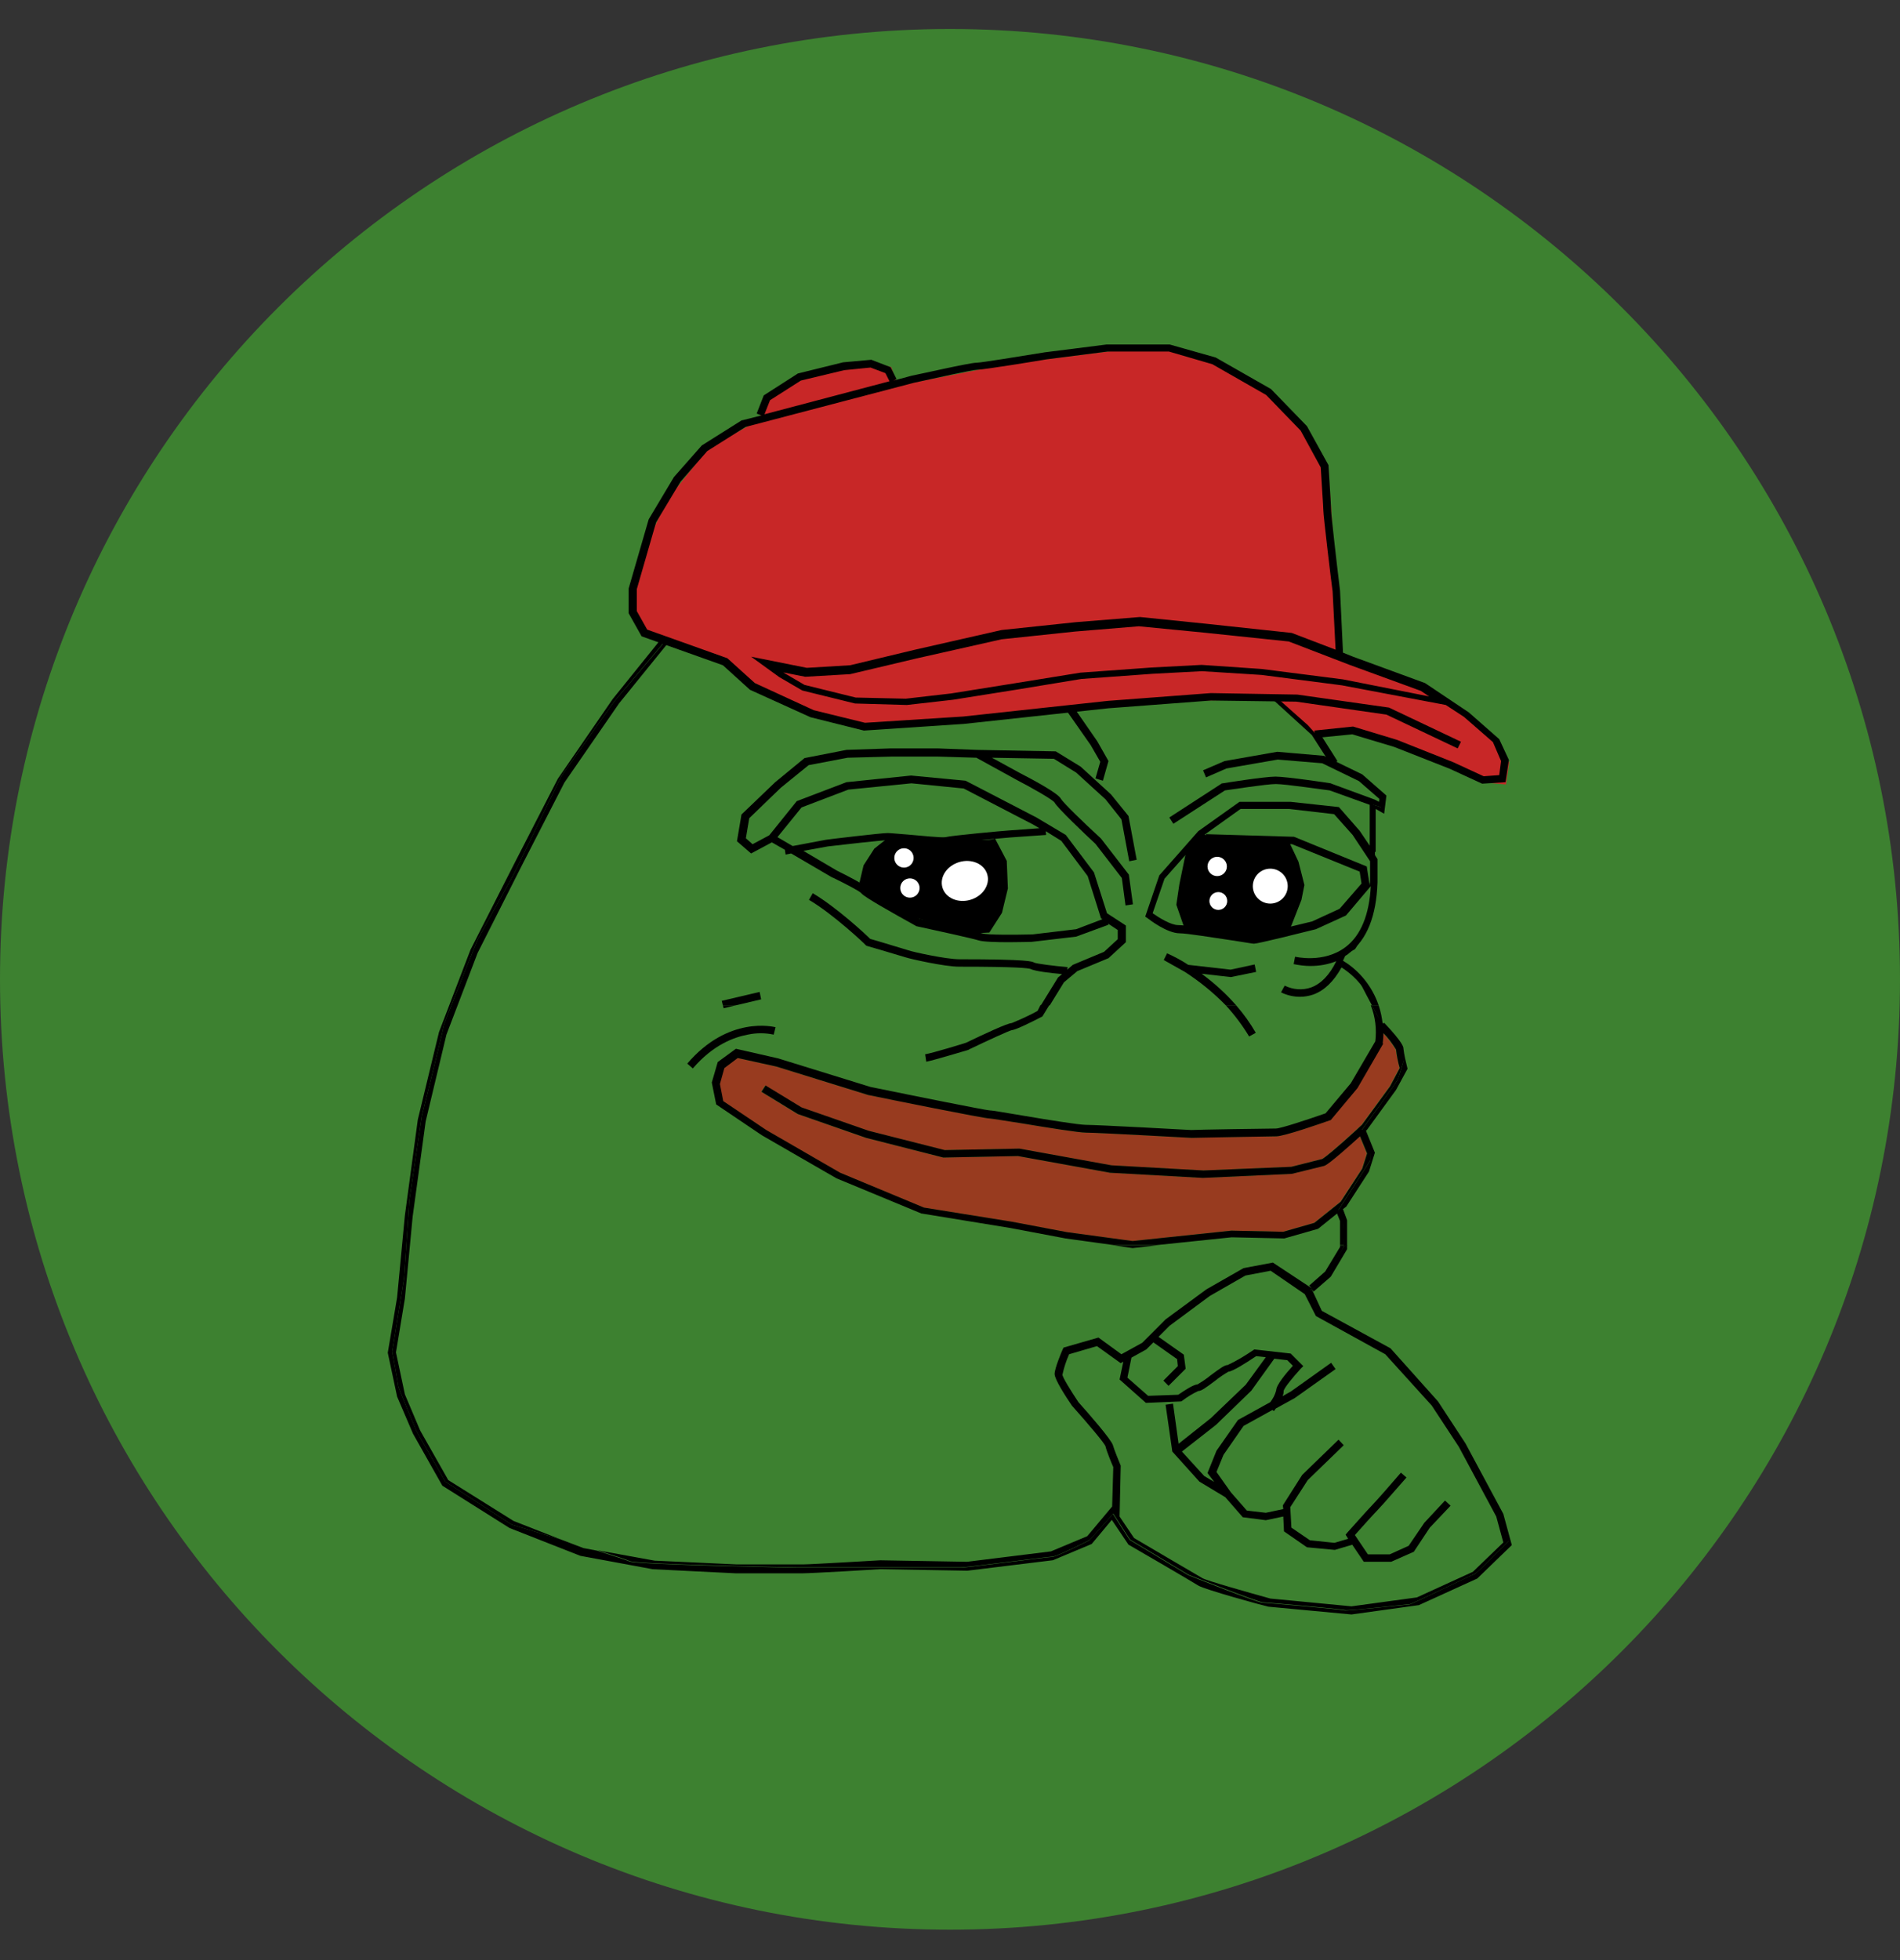 <svg width="32" height="33" viewBox="0 0 32 33" fill="none" xmlns="http://www.w3.org/2000/svg">
<rect x="0" y="0" width="32" height="33" fill="#333333" stroke="none"/>
<g clip-path="url(#clip0_542_6258)">
<path d="M16 32.488C24.837 32.488 32 25.324 32 16.488C32 7.651 24.837 0.488 16 0.488C7.163 0.488 0 7.651 0 16.488C0 25.324 7.163 32.488 16 32.488Z" fill="#3D8130"/>
<path d="M22.094 21.7L22.087 21.694L22.094 21.7Z" fill="#3D8130"/>
<path d="M9.506 13.175L8.787 14.575L8.044 16.044L7.519 17.419L7.169 18.882L6.95 20.482L6.819 21.863L6.669 22.769L6.819 23.475L7.075 24.082L7.55 24.919L8.65 25.607L9.462 25.925C9.662 25.988 9.875 26.05 10.056 26.107L11.019 26.282L12.394 26.344H13.531C13.662 26.344 14.812 26.282 14.819 26.275L16.281 26.3L17.694 26.125L18.306 25.869L18.725 25.369L18.744 24.707C18.719 24.65 18.637 24.438 18.613 24.357C18.594 24.3 18.312 23.969 18.056 23.682L18.05 23.675C17.938 23.513 17.756 23.232 17.756 23.138C17.756 23.044 17.869 22.769 17.894 22.719L17.906 22.694L18.494 22.525L18.881 22.807L19.231 22.613L19.625 22.219L20.312 21.713L20.938 21.357L21.431 21.263L22.081 21.707L22.038 21.657L22.306 21.419L22.556 21.007V20.575L22.506 20.45L22.188 20.707L21.619 20.869H21.606L20.731 20.85L19.462 20.982L19.062 21.025L18.756 20.982L17.938 20.869L17.012 20.694L15.519 20.45H15.512L14.081 19.857L12.825 19.132L12.056 18.613L11.981 18.244L12.081 17.9L12.387 17.675L13.1 17.838L14.656 18.319C15.419 18.475 16.581 18.707 16.656 18.713C16.694 18.713 16.844 18.738 17.219 18.8C17.619 18.863 18.169 18.957 18.281 18.957C18.475 18.957 19.969 19.038 20.056 19.044C20.137 19.044 21.35 19.019 21.481 19.019C21.569 19.019 22.038 18.863 22.319 18.763L22.744 18.257L23.15 17.55C23.175 17.344 23.15 17.138 23.075 16.944C22.975 16.682 22.788 16.457 22.55 16.307C22.425 16.544 22.262 16.694 22.075 16.763C22.006 16.788 21.925 16.8 21.85 16.8C21.738 16.8 21.625 16.775 21.531 16.725L21.594 16.613C21.731 16.682 21.887 16.694 22.038 16.644C22.206 16.582 22.35 16.432 22.462 16.2C22.325 16.25 22.175 16.282 22.025 16.282C21.931 16.282 21.837 16.275 21.744 16.25L21.756 16.188L21.769 16.125C21.775 16.125 22.256 16.244 22.619 15.963C22.875 15.769 23.019 15.419 23.044 14.938L22.625 15.432L22.119 15.663C21.894 15.719 21.144 15.907 21.075 15.907C21.05 15.907 20.95 15.894 20.706 15.85C20.4 15.8 19.944 15.732 19.825 15.732C19.613 15.732 19.312 15.5 19.281 15.475L19.244 15.45L19.481 14.757L20.137 14.013L20.831 13.519H21.694L22.506 13.607L22.856 14.007L23.025 14.257V13.582L22.35 13.338C22.275 13.325 21.606 13.232 21.444 13.232C21.288 13.232 20.688 13.325 20.587 13.338L19.719 13.9L19.65 13.794L20.538 13.219H20.55C20.581 13.213 21.256 13.107 21.438 13.107C21.613 13.107 22.337 13.213 22.369 13.219L22.381 13.225L23.112 13.494L23.181 13.532L23.188 13.482L22.844 13.182L22.225 12.882L21.475 12.819L20.613 12.969L20.269 13.119L20.219 13L20.581 12.844L21.469 12.688L22.256 12.757L22.288 12.775L22.05 12.407L21.381 11.819L21.387 11.813L18.788 11.888C18.788 11.888 18.45 11.932 18.062 11.982L18.431 12.513L18.619 12.844L18.525 13.175L18.4 13.138L18.481 12.857L18.319 12.575L17.925 12.007L17.95 11.988C17.462 12.05 16.944 12.113 16.913 12.113C16.856 12.113 14.769 12.269 14.681 12.269C14.506 12.257 14.331 12.238 14.162 12.2C14.131 12.182 12.738 11.675 12.688 11.644C12.637 11.613 12.15 11.144 12.15 11.144L11.2 10.85L10.369 11.875L9.506 13.175ZM19.65 16.044C19.775 16.1 19.887 16.169 20.006 16.238L20.719 16.319L21.125 16.232L21.15 16.357L20.725 16.444L20.231 16.388C20.444 16.544 20.637 16.719 20.812 16.919C20.938 17.063 21.05 17.219 21.144 17.382L21.031 17.444C20.919 17.257 20.788 17.075 20.631 16.919C20.425 16.707 20.194 16.513 19.944 16.357L19.581 16.15L19.65 16.044ZM12.506 13.707L13.075 13.163L13.569 12.757L14.275 12.619L15.019 12.594H15.812L16.469 12.619L17.8 12.644L18.219 12.9L18.731 13.369L19.025 13.732L19.163 14.469L19.038 14.494L18.906 13.788L18.637 13.45L18.144 13L17.769 12.769L16.725 12.75L17.181 13C17.425 13.125 17.844 13.35 17.887 13.444C17.919 13.494 18.25 13.819 18.556 14.107L18.562 14.113L19.031 14.719L19.1 15.219L18.975 15.238L18.913 14.775L18.469 14.2C18.312 14.057 17.825 13.594 17.781 13.507C17.744 13.457 17.419 13.269 17.131 13.119L16.462 12.75L15.819 12.732H15.031L14.294 12.75L13.637 12.875L13.169 13.257L12.637 13.769L12.581 14.107L12.694 14.207L12.975 14.057L13.438 13.482L14.275 13.163L15.363 13.05L16.281 13.138L17.475 13.757L17.969 14.05L18.444 14.682L18.663 15.369L18.981 15.575V15.857L18.688 16.125L18.163 16.344L17.938 16.532L17.7 16.919L17.581 17.113L17.569 17.119C17.413 17.2 17.137 17.344 17.062 17.344C17.006 17.357 16.656 17.513 16.344 17.669L16.312 17.675C16.288 17.682 15.738 17.85 15.6 17.875L15.581 17.75C15.7 17.732 16.219 17.575 16.269 17.557C16.581 17.407 16.969 17.225 17.038 17.225C17.188 17.169 17.331 17.1 17.475 17.019L17.531 16.925L17.819 16.457L17.887 16.4C17.688 16.382 17.425 16.35 17.356 16.313C17.325 16.3 17.137 16.275 16.156 16.275C15.912 16.275 15.338 16.144 15.256 16.119C15.194 16.1 14.606 15.925 14.6 15.925L14.588 15.919L14.575 15.907C14.569 15.9 14.025 15.382 13.625 15.15L13.688 15.038C14.075 15.263 14.569 15.725 14.656 15.807C14.75 15.832 15.238 15.982 15.3 16C15.369 16.025 15.931 16.15 16.156 16.15C17.337 16.15 17.387 16.182 17.419 16.207C17.462 16.232 17.744 16.263 17.981 16.282L17.975 16.325L18.069 16.244L18.594 16.025L18.825 15.813V15.657L18.663 15.55L18.669 15.569L18.125 15.769L17.375 15.857C17.337 15.857 17.175 15.863 16.994 15.863C16.781 15.863 16.55 15.857 16.481 15.832C16.381 15.8 15.75 15.663 15.438 15.594H15.431L15.425 15.588C15.031 15.375 14.544 15.107 14.506 15.038C14.475 15 14.231 14.875 14.025 14.775H14.019L13.325 14.369L13.231 14.388L13.219 14.307L13 14.182L12.662 14.363L12.425 14.157L12.506 13.707ZM12.794 16.7L12.825 16.825L12.4 16.925L12.188 16.975L12.175 16.925L12.156 16.85L12.794 16.7ZM13.062 17.294L13.031 17.419C12.887 17.388 12.738 17.394 12.594 17.419C12.356 17.463 12.006 17.6 11.669 17.988L11.575 17.907C12.269 17.094 13.031 17.282 13.062 17.294Z" fill="#3D8130"/>
<path d="M13.919 14.132C13.956 14.125 14.844 14.019 14.956 14.019C15 14.019 15.125 14.032 15.287 14.044C15.506 14.063 15.875 14.094 15.931 14.088C16.019 14.063 16.894 13.988 16.994 13.975L17.512 13.938L17.406 13.875L16.238 13.269L15.356 13.182L14.294 13.288L13.506 13.588L13.106 14.088L13.363 14.238L13.919 14.132Z" fill="#3D8130"/>
<path d="M17 14.107C16.613 14.144 16.019 14.2 15.956 14.213C15.9 14.225 15.7 14.213 15.275 14.175C15.131 14.163 14.994 14.15 14.956 14.15C14.869 14.15 14.194 14.232 13.938 14.257L13.525 14.332L14.088 14.663C14.262 14.744 14.562 14.894 14.613 14.969C14.662 15.019 15.088 15.263 15.481 15.475C15.581 15.494 16.406 15.675 16.531 15.719C16.619 15.75 17.1 15.744 17.381 15.738L18.119 15.65L18.562 15.482L18.538 15.469L18.312 14.757L17.869 14.163L17.606 14.007L17.613 14.069L17 14.107Z" fill="#3D8130"/>
<path d="M22.775 14.057L22.462 13.707L21.7 13.619H20.887L20.231 14.088L19.606 14.794L19.406 15.375C19.506 15.45 19.706 15.575 19.837 15.575C19.969 15.575 20.394 15.644 20.738 15.7C20.9 15.725 21.062 15.75 21.087 15.75C21.144 15.744 21.731 15.6 22.094 15.513L22.556 15.3L22.925 14.875L22.894 14.675L21.756 14.213L20.3 14.169L20.306 14.044L21.788 14.088L23.012 14.588L23.062 14.907C23.062 14.888 23.062 14.869 23.062 14.85V14.5L22.775 14.057Z" fill="#3D8130"/>
<path d="M21.413 21.388L20.988 21.469L20.387 21.813L19.712 22.313L19.525 22.5L19.95 22.8L19.981 23.038L19.694 23.325L19.606 23.238L19.85 22.994L19.837 22.875L19.438 22.594L19.319 22.713L19.069 22.85L19 23.188L19.35 23.494L19.856 23.475C19.95 23.406 20.106 23.306 20.181 23.3C20.256 23.256 20.331 23.206 20.4 23.15C20.569 23.019 20.637 22.975 20.688 22.975C20.837 22.9 20.981 22.819 21.119 22.725L21.137 22.713L21.75 22.781L21.962 22.994L21.919 23.038C21.788 23.181 21.637 23.369 21.631 23.413C21.631 23.444 21.625 23.475 21.613 23.5L21.756 23.419L22.431 22.938L22.506 23.044L21.819 23.531L21.5 23.706C21.488 23.725 21.475 23.744 21.469 23.75L21.444 23.731L20.956 24L20.619 24.488L20.5 24.775L20.744 25.119L21.012 25.425L21.331 25.463L21.625 25.4L21.619 25.338L21.944 24.825L22.556 24.231L22.644 24.325L22.038 24.913L21.744 25.369L21.762 25.713L22.075 25.925L22.488 25.969L22.719 25.9L22.675 25.831L22.706 25.794C22.719 25.775 23.056 25.394 23.125 25.331C23.175 25.281 23.462 24.95 23.606 24.788L23.7 24.869C23.681 24.888 23.281 25.356 23.212 25.419C23.163 25.469 22.919 25.738 22.831 25.838L23.05 26.163H23.419L23.738 26.019L24 25.631L24.35 25.256L24.444 25.344L24.094 25.713L23.825 26.119L23.444 26.288H22.981L22.788 26L22.494 26.088L22.025 26.044L21.637 25.775L21.625 25.525L21.331 25.588L20.944 25.538L20.65 25.2L20.212 24.938L19.756 24.431L19.644 23.644L19.769 23.625L19.863 24.3L20.406 23.869L20.994 23.306L21.331 22.844L21.169 22.825C20.988 22.944 20.775 23.075 20.7 23.088C20.625 23.131 20.55 23.181 20.481 23.238C20.306 23.369 20.238 23.413 20.194 23.413C20.1 23.456 20.006 23.513 19.925 23.575L19.906 23.588L19.312 23.613L18.869 23.219L18.931 22.919L18.887 22.944L18.488 22.656L18.019 22.794C17.969 22.906 17.931 23.019 17.906 23.138C17.913 23.188 18.05 23.419 18.175 23.6C18.344 23.788 18.731 24.231 18.756 24.325C18.775 24.394 18.856 24.594 18.887 24.669L18.894 24.681L18.875 25.531L19.119 25.894C19.244 25.969 20.163 26.506 20.269 26.569C20.344 26.613 21.006 26.8 21.413 26.913L22.781 27.044L23.881 26.894L24.825 26.463L25.337 25.969L25.219 25.531L24.587 24.356L24.131 23.663L23.337 22.8L22.169 22.156L21.994 21.781L21.413 21.388Z" fill="#3D8130"/>
<path d="M22.406 18.857L22.387 18.863C22.262 18.907 21.625 19.131 21.488 19.131C21.356 19.131 20.075 19.15 20.062 19.157C20.044 19.157 18.481 19.069 18.288 19.069C18.163 19.069 17.656 18.988 17.206 18.913C16.956 18.869 16.7 18.831 16.663 18.831C16.575 18.831 14.956 18.5 14.631 18.438H14.625L13.069 17.956L12.419 17.813L12.194 17.982L12.119 18.25L12.175 18.538L12.9 19.025L14.144 19.744L15.556 20.331L17.038 20.569L17.962 20.744L19.069 20.894L20.731 20.719H20.738L21.606 20.738L22.131 20.588L22.575 20.232L22.938 19.675L23.019 19.419L22.9 19.131C22.375 19.607 22.319 19.625 22.288 19.631L21.75 19.763L20.256 19.831H20.25L18.688 19.744L17.137 19.463L15.887 19.488H15.881L14.581 19.157L13.431 18.756L12.819 18.381L12.887 18.275L13.494 18.644L14.625 19.038L15.906 19.363L17.156 19.338H17.163L18.712 19.619L20.262 19.706L21.744 19.644L22.262 19.513C22.294 19.5 22.469 19.363 22.837 19.025C22.887 18.982 22.919 18.95 22.931 18.938L23.406 18.288L23.569 17.982C23.544 17.875 23.519 17.775 23.506 17.669C23.444 17.569 23.375 17.482 23.294 17.394C23.294 17.45 23.294 17.506 23.281 17.563V17.575L22.85 18.319L22.406 18.857Z" fill="#983B1F"/>
<path d="M25.319 25.488L24.681 24.3L24.219 23.594L23.419 22.7L22.262 22.069L22.094 21.706L22.062 21.725C22.062 21.725 22.169 22.113 22.244 22.15C22.319 22.188 23.319 22.7 23.369 22.725C23.419 22.75 24.288 23.788 24.288 23.788L24.988 25.006L25.406 25.944C25.406 25.944 24.869 26.494 24.837 26.5C24.806 26.506 23.769 27.013 23.738 27.013C23.706 27.013 22.7 27.125 22.644 27.113C22.587 27.094 21.35 26.988 21.256 26.982C21.156 26.975 20.012 26.519 20.012 26.519L19.025 25.925L18.744 25.488L18.35 25.931C18.35 25.931 17.794 26.213 17.719 26.213C17.644 26.213 16.281 26.394 16.175 26.394H13.431C13.431 26.394 10.719 26.344 10.6 26.288C10.562 26.269 10.344 26.2 10.056 26.107L9.825 26.063L9.463 25.925C9.019 25.788 8.619 25.669 8.619 25.669L7.5 24.944C7.5 24.944 7.031 24.131 7.013 24.088C6.994 24.044 6.706 23.363 6.706 23.331C6.706 23.3 6.606 22.756 6.606 22.756L6.806 21.513L6.894 20.206L7.106 18.782C7.106 18.782 7.463 17.35 7.469 17.288C7.475 17.219 8.05 15.806 8.05 15.806L8.656 14.713L9.456 13.063L10.338 11.819L11.194 10.8L11.25 10.819L11.15 10.738L10.319 11.769L9.394 13.113L8.669 14.525L7.925 15.988L7.394 17.375L7.037 18.85L6.819 20.463L6.688 21.844L6.531 22.775L6.688 23.513L6.956 24.138L7.45 25.013L8.581 25.725L9.775 26.194L10.994 26.419L12.387 26.488H13.525C13.656 26.488 14.75 26.425 14.819 26.419L16.288 26.444H16.294L17.725 26.269H17.731L18.387 25.994L18.725 25.588L19.006 26.006L19.019 26.013C19.031 26.019 20.075 26.625 20.181 26.694C20.294 26.763 21.25 27.025 21.363 27.05L22.762 27.181L23.887 27.025H23.894L24.869 26.581L24.881 26.575L25.462 26.013L25.319 25.488Z" fill="black"/>
<path d="M10.338 11.819L9.456 13.063L8.656 14.713L8.05 15.806C8.05 15.806 7.475 17.219 7.469 17.288C7.462 17.357 7.106 18.782 7.106 18.782L6.894 20.206L6.806 21.513L6.606 22.756C6.606 22.756 6.706 23.3 6.706 23.331C6.706 23.363 6.994 24.044 7.012 24.088C7.031 24.131 7.5 24.944 7.5 24.944L8.619 25.669C8.619 25.669 9.019 25.788 9.462 25.925L8.65 25.607L7.55 24.919L7.075 24.081L6.819 23.475L6.669 22.769L6.819 21.863L6.95 20.482L7.169 18.881L7.519 17.419L8.044 16.044L8.787 14.575L9.506 13.175L10.425 11.844L11.256 10.819L11.2 10.8L10.338 11.819Z" fill="black"/>
<path d="M21.438 21.257L20.944 21.35L20.319 21.707L19.631 22.213L19.238 22.607L18.887 22.8L18.5 22.519L17.913 22.688L17.9 22.713C17.875 22.769 17.762 23.038 17.762 23.132C17.762 23.225 17.95 23.513 18.056 23.669L18.062 23.675C18.319 23.963 18.6 24.294 18.619 24.35C18.637 24.432 18.725 24.644 18.75 24.7L18.731 25.363L18.312 25.863L17.7 26.119L16.288 26.294L14.825 26.269C14.812 26.269 13.662 26.338 13.537 26.338H12.4L11.025 26.275L10.062 26.1C10.344 26.188 10.569 26.263 10.606 26.282C10.719 26.338 13.438 26.388 13.438 26.388H16.181C16.288 26.388 17.656 26.207 17.725 26.207C17.8 26.207 18.356 25.925 18.356 25.925L18.75 25.482L19.031 25.919L20.019 26.513C20.019 26.513 21.163 26.963 21.262 26.975C21.363 26.982 22.594 27.088 22.65 27.107C22.706 27.125 23.712 27.007 23.744 27.007C23.775 27.007 24.812 26.507 24.844 26.494C24.875 26.488 25.413 25.938 25.413 25.938L24.994 25L24.294 23.782C24.294 23.782 23.425 22.744 23.375 22.719C23.325 22.694 22.325 22.182 22.25 22.144C22.175 22.107 22.069 21.719 22.069 21.719L22.1 21.7V21.694L21.438 21.257ZM22.163 22.157L23.331 22.8L24.113 23.663L24.569 24.357L25.2 25.532L25.319 25.969L24.806 26.463L23.863 26.894L22.762 27.044L21.394 26.913C20.988 26.8 20.325 26.613 20.25 26.569C20.144 26.507 19.225 25.969 19.1 25.894L18.856 25.532L18.875 24.682V24.675C18.844 24.6 18.762 24.4 18.744 24.332C18.719 24.238 18.331 23.794 18.163 23.607C18.038 23.419 17.894 23.188 17.894 23.144C17.919 23.025 17.956 22.913 18.006 22.8L18.475 22.663L18.875 22.95L18.919 22.925L18.856 23.225L19.3 23.619L19.894 23.594L19.913 23.582C19.994 23.519 20.087 23.463 20.181 23.419C20.231 23.419 20.294 23.375 20.469 23.244C20.538 23.188 20.613 23.138 20.688 23.094C20.762 23.088 20.981 22.95 21.156 22.832L21.319 22.85L20.981 23.313L20.394 23.875L19.85 24.307L19.756 23.632L19.631 23.65L19.744 24.438L20.2 24.944L20.637 25.207L20.931 25.544L21.319 25.594L21.613 25.532L21.625 25.782L22.012 26.05L22.481 26.094L22.775 26.007L22.969 26.294H23.431L23.812 26.125L24.081 25.719L24.431 25.35L24.337 25.263L23.988 25.638L23.725 26.025L23.406 26.169H23.038L22.819 25.844C22.906 25.744 23.15 25.475 23.2 25.425C23.269 25.357 23.669 24.894 23.688 24.875L23.594 24.794C23.45 24.963 23.163 25.288 23.113 25.338C23.044 25.407 22.706 25.788 22.694 25.8L22.663 25.838L22.706 25.907L22.475 25.975L22.062 25.932L21.75 25.719L21.731 25.375L22.025 24.919L22.631 24.332L22.544 24.238L21.931 24.832L21.606 25.344L21.613 25.407L21.319 25.469L21 25.432L20.731 25.125L20.488 24.782L20.606 24.494L20.944 24.007L21.431 23.738L21.456 23.757C21.462 23.744 21.475 23.732 21.488 23.713L21.806 23.538L22.494 23.05L22.419 22.944L21.744 23.425L21.6 23.507C21.613 23.482 21.619 23.45 21.619 23.419C21.625 23.369 21.775 23.188 21.906 23.044L21.95 23L21.738 22.788L21.125 22.719L21.106 22.732C20.969 22.825 20.825 22.913 20.675 22.982C20.625 22.982 20.556 23.032 20.387 23.157C20.319 23.213 20.244 23.263 20.169 23.307C20.094 23.313 19.944 23.413 19.844 23.482L19.337 23.5L18.988 23.194L19.056 22.857L19.306 22.719L19.425 22.6L19.825 22.882L19.837 23L19.594 23.244L19.681 23.332L19.969 23.044L19.938 22.807L19.512 22.507L19.7 22.319L20.375 21.819L20.975 21.475L21.4 21.394L21.975 21.788L22.163 22.157ZM20.45 24.95L20.281 24.85L19.906 24.438L20.481 23.988L21.075 23.413L21.462 22.875L21.681 22.9L21.775 22.994C21.656 23.125 21.494 23.319 21.494 23.407C21.475 23.482 21.438 23.55 21.394 23.607L20.85 23.907L20.488 24.425L20.337 24.8L20.45 24.95Z" fill="black"/>
<path d="M21.981 12.213L22.3 12.632C22.3 12.632 22.456 12.875 22.512 12.894C22.569 12.913 23.087 13.213 23.087 13.213L23.3 13.45L23.256 13.588L23.094 13.538L23.119 14.344H23.169V13.619L23.312 13.7L23.35 13.394L22.944 13.038L22.506 12.825L22.525 12.813L22.188 12.282L21.506 11.682L21.431 11.769H21.5L21.981 12.213Z" fill="black"/>
<path d="M23.044 15.507C23.044 15.507 22.812 15.969 22.788 15.982C22.762 16 22.556 16.088 22.556 16.088L22.575 16.2C22.669 16.269 22.762 16.344 22.844 16.425C22.856 16.444 22.994 16.719 23.106 16.925H23.219C23.113 16.613 22.9 16.344 22.619 16.175C22.631 16.15 22.644 16.119 22.656 16.094C22.675 16.082 22.7 16.069 22.719 16.05C23.025 15.819 23.181 15.419 23.2 14.857V14.463L23.125 14.35L23.144 14.957L23.044 15.507Z" fill="black"/>
<path d="M22.094 12.375L22.331 12.744L22.3 12.725L21.512 12.657L20.625 12.813L20.262 12.969L20.312 13.088L20.656 12.938L21.519 12.788L22.269 12.85L22.887 13.15L23.231 13.45L23.225 13.5L23.156 13.463L22.425 13.194L22.413 13.188C22.381 13.182 21.663 13.075 21.481 13.075C21.3 13.075 20.625 13.182 20.594 13.188H20.581L19.694 13.763L19.762 13.869L20.631 13.307C20.731 13.294 21.331 13.2 21.488 13.2C21.65 13.2 22.319 13.3 22.394 13.307L23.069 13.55V14.238L22.9 13.988L22.55 13.588L21.738 13.5H20.875L20.181 13.994L19.525 14.738L19.288 15.432L19.325 15.457C19.356 15.482 19.656 15.713 19.869 15.713C19.988 15.713 20.45 15.788 20.75 15.832C20.994 15.869 21.094 15.888 21.119 15.888C21.188 15.888 21.938 15.7 22.163 15.644L22.669 15.413L23.087 14.919C23.062 15.4 22.919 15.75 22.663 15.944C22.294 16.225 21.812 16.107 21.812 16.107L21.8 16.169L21.788 16.232C21.881 16.25 21.975 16.263 22.069 16.263C22.219 16.263 22.369 16.238 22.506 16.182C22.394 16.413 22.25 16.563 22.081 16.625C21.938 16.675 21.775 16.663 21.637 16.594L21.575 16.707C21.675 16.757 21.788 16.782 21.894 16.782C21.969 16.782 22.044 16.769 22.119 16.744C22.306 16.675 22.462 16.525 22.594 16.288C22.831 16.438 23.019 16.663 23.119 16.925H23.137C23.031 16.719 22.887 16.444 22.875 16.425C22.788 16.344 22.7 16.269 22.606 16.2L22.587 16.088C22.587 16.088 22.794 16 22.819 15.982C22.844 15.963 23.075 15.507 23.075 15.507L23.175 14.963L23.156 14.357L23.131 13.55L23.294 13.6L23.337 13.463L23.125 13.225C23.125 13.225 22.606 12.919 22.55 12.907C22.494 12.888 22.337 12.644 22.337 12.644L22.019 12.225L21.531 11.788H21.462L21.456 11.794L22.094 12.375ZM23.069 14.907L23.019 14.588L21.794 14.088L20.312 14.044L20.306 14.169L21.762 14.213L22.9 14.675L22.931 14.875L22.562 15.3L22.1 15.513C21.738 15.6 21.15 15.744 21.094 15.75C21.069 15.75 20.906 15.725 20.744 15.7C20.4 15.644 19.975 15.575 19.844 15.575C19.719 15.575 19.519 15.45 19.413 15.375L19.613 14.794L20.238 14.088L20.894 13.619H21.706L22.469 13.707L22.781 14.057L23.075 14.5V14.85C23.069 14.869 23.069 14.888 23.069 14.907Z" fill="black"/>
<path d="M19.075 21.013L19.475 20.969H18.769L19.075 21.013Z" fill="black"/>
<path d="M22.631 20.994C22.613 21.025 22.25 21.613 22.25 21.613L22.087 21.7L22.125 21.744L22.413 21.494L22.688 21.032V20.969H22.631C22.637 20.982 22.637 20.988 22.631 20.994Z" fill="black"/>
<path d="M22.631 20.994C22.631 20.988 22.638 20.975 22.638 20.969H22.569V20.994L22.319 21.407L22.05 21.644L22.094 21.694L22.1 21.7L22.263 21.613C22.256 21.613 22.619 21.032 22.631 20.994Z" fill="black"/>
<path d="M23.231 17.163L23.288 17.244C23.275 17.138 23.256 17.032 23.219 16.925H23.106C23.175 17.056 23.231 17.163 23.231 17.163Z" fill="black"/>
<path d="M23.637 17.863C23.631 17.894 23.556 18.144 23.538 18.181C23.519 18.225 22.931 19.032 22.931 19.032L23.069 19.313C23.069 19.313 23.094 19.513 23.075 19.544C23.056 19.575 22.538 20.381 22.538 20.381L22.619 20.607C22.619 20.607 22.637 20.888 22.631 20.975H22.688V20.544L22.619 20.357L22.675 20.313L23.056 19.725L23.156 19.407L23.006 19.038C23.019 19.025 23.025 19.019 23.025 19.019L23.512 18.35L23.706 17.994L23.7 17.969C23.675 17.869 23.65 17.763 23.637 17.657C23.637 17.631 23.637 17.563 23.312 17.219L23.288 17.244L23.481 17.519C23.481 17.519 23.644 17.831 23.637 17.863Z" fill="black"/>
<path d="M23.106 16.925H23.087C23.163 17.119 23.188 17.325 23.163 17.532L22.75 18.238L22.325 18.744C22.038 18.844 21.569 19 21.488 19C21.356 19 20.144 19.019 20.062 19.025C19.969 19.019 18.481 18.938 18.288 18.938C18.175 18.938 17.625 18.85 17.225 18.782C16.856 18.719 16.7 18.694 16.663 18.694C16.581 18.688 15.425 18.456 14.662 18.3L13.106 17.819L12.394 17.657L12.088 17.881L11.988 18.225L12.062 18.594L12.831 19.113L14.088 19.838L15.519 20.431H15.525L17.019 20.675L17.944 20.85L18.762 20.963H19.475L20.744 20.831L21.619 20.85H21.631L22.2 20.688L22.519 20.431L22.569 20.556V20.963H22.637C22.644 20.875 22.625 20.594 22.625 20.594L22.544 20.369C22.544 20.369 23.062 19.563 23.081 19.532C23.1 19.5 23.075 19.3 23.075 19.3L22.938 19.019C22.938 19.019 23.531 18.213 23.544 18.169C23.562 18.125 23.631 17.881 23.644 17.85C23.65 17.819 23.488 17.506 23.488 17.506L23.294 17.232L23.238 17.15C23.231 17.163 23.175 17.056 23.106 16.925ZM23.288 17.563C23.294 17.506 23.3 17.45 23.3 17.394C23.381 17.475 23.45 17.569 23.512 17.669C23.525 17.775 23.544 17.881 23.575 17.982L23.413 18.288L22.938 18.938C22.925 18.95 22.887 18.982 22.844 19.025C22.475 19.363 22.306 19.494 22.269 19.513L21.75 19.644L20.269 19.706L18.719 19.619L17.169 19.338H17.163L15.912 19.363L14.631 19.038L13.5 18.644L12.894 18.275L12.825 18.381L13.438 18.756L14.588 19.157L15.887 19.488H15.894L17.144 19.463L18.694 19.744L20.256 19.831H20.262L21.756 19.763L22.294 19.631C22.319 19.625 22.381 19.607 22.906 19.131L23.025 19.419L22.944 19.675L22.581 20.232L22.137 20.588L21.613 20.738L20.744 20.719H20.738L19.075 20.894L17.969 20.744L17.044 20.569L15.562 20.331L14.15 19.744L12.906 19.025L12.181 18.538L12.125 18.25L12.2 17.982L12.425 17.813L13.075 17.956L14.631 18.438H14.637C14.963 18.506 16.575 18.831 16.669 18.831C16.7 18.831 16.962 18.875 17.212 18.913C17.663 18.988 18.169 19.069 18.294 19.069C18.488 19.069 20.05 19.157 20.069 19.157C20.081 19.157 21.363 19.131 21.494 19.131C21.631 19.131 22.269 18.907 22.394 18.863L22.413 18.857L22.863 18.319L23.294 17.575L23.288 17.563Z" fill="black"/>
<path d="M12.594 17.419C12.738 17.388 12.887 17.388 13.031 17.419L13.062 17.294C13.031 17.288 12.269 17.094 11.575 17.907L11.669 17.988C12.006 17.594 12.356 17.463 12.594 17.419Z" fill="black"/>
<path d="M12.394 16.925L12.819 16.825L12.794 16.7L12.156 16.85L12.175 16.925H12.394Z" fill="black"/>
<path d="M12.188 16.975L12.394 16.925H12.175L12.188 16.975Z" fill="black"/>
<path d="M19.956 16.363C20.206 16.525 20.438 16.713 20.644 16.925H20.819C20.644 16.725 20.45 16.55 20.238 16.394L20.731 16.45L21.156 16.363L21.131 16.238L20.725 16.325L20.012 16.244C19.9 16.169 19.781 16.107 19.656 16.05L19.6 16.163L19.956 16.363Z" fill="black"/>
<path d="M21.038 17.45L21.15 17.388C21.056 17.225 20.944 17.069 20.819 16.925H20.644C20.794 17.088 20.925 17.263 21.038 17.45Z" fill="black"/>
<path d="M13 14.182L13.219 14.307L13.231 14.388L13.325 14.369L14.019 14.775H14.025C14.231 14.875 14.475 15 14.506 15.038C14.55 15.1 15.031 15.369 15.425 15.588L15.431 15.594H15.438C15.756 15.663 16.381 15.8 16.481 15.832C16.556 15.857 16.788 15.863 16.994 15.863C17.175 15.863 17.344 15.857 17.375 15.857L18.125 15.769L18.669 15.569L18.663 15.55L18.825 15.657V15.813L18.594 16.025L18.069 16.244L17.975 16.325L17.981 16.282C17.744 16.263 17.462 16.225 17.419 16.207C17.387 16.188 17.337 16.15 16.156 16.15C15.931 16.15 15.369 16.025 15.3 16C15.238 15.982 14.75 15.832 14.656 15.807C14.575 15.725 14.081 15.269 13.688 15.038L13.625 15.15C14.031 15.388 14.575 15.9 14.575 15.907L14.588 15.919L14.6 15.925C14.606 15.925 15.194 16.1 15.256 16.119C15.331 16.144 15.906 16.275 16.156 16.275C17.137 16.275 17.319 16.3 17.356 16.313C17.425 16.35 17.688 16.382 17.887 16.4L17.819 16.457L17.531 16.925H17.681L17.919 16.538L18.144 16.35L18.669 16.132L18.962 15.863V15.582L18.644 15.375L18.425 14.688L17.95 14.057L17.456 13.763L16.262 13.144L15.344 13.057L14.256 13.169L13.419 13.488L12.956 14.063L12.675 14.213L12.562 14.113L12.619 13.775L13.15 13.263L13.619 12.882L14.275 12.757L15.012 12.738H15.8L16.444 12.757L17.113 13.125C17.4 13.275 17.731 13.463 17.762 13.513C17.806 13.6 18.294 14.063 18.45 14.207L18.894 14.782L18.956 15.244L19.081 15.225L19.012 14.725L18.544 14.119L18.538 14.113C18.231 13.832 17.9 13.507 17.869 13.45C17.825 13.357 17.406 13.132 17.163 13.007L16.706 12.757L17.75 12.775L18.125 13.007L18.619 13.457L18.887 13.794L19.019 14.5L19.144 14.475L19.006 13.738L18.712 13.375L18.2 12.907L17.781 12.65L16.45 12.625L15.794 12.6H15L14.256 12.625L13.55 12.763L13.056 13.169L12.488 13.713L12.412 14.163L12.65 14.369L13 14.182ZM17.875 14.157L18.319 14.75L18.544 15.463L18.569 15.475L18.125 15.644L17.387 15.732C17.106 15.738 16.625 15.744 16.538 15.713C16.413 15.669 15.588 15.494 15.488 15.469C15.094 15.257 14.662 15.013 14.619 14.963C14.569 14.894 14.269 14.744 14.094 14.657L13.531 14.325L13.944 14.25C14.2 14.219 14.875 14.144 14.963 14.144C15 14.144 15.137 14.157 15.281 14.169C15.706 14.207 15.906 14.219 15.963 14.207C16.025 14.194 16.619 14.132 17.006 14.1L17.619 14.057L17.613 13.994L17.875 14.157ZM13.5 13.594L14.287 13.294L15.35 13.188L16.231 13.275L17.4 13.882L17.506 13.944L16.988 13.982C16.887 13.988 16.012 14.069 15.925 14.094C15.869 14.107 15.506 14.069 15.281 14.05C15.119 14.038 14.994 14.025 14.95 14.025C14.838 14.025 13.95 14.132 13.912 14.138L13.35 14.244L13.094 14.094L13.5 13.594Z" fill="black"/>
<path d="M17.475 17.019C17.331 17.1 17.188 17.163 17.038 17.225C16.969 17.225 16.581 17.406 16.269 17.556C16.212 17.575 15.7 17.731 15.581 17.75L15.6 17.875C15.731 17.85 16.288 17.681 16.312 17.675L16.319 17.669C16.631 17.519 16.988 17.356 17.038 17.344C17.113 17.338 17.387 17.2 17.544 17.119L17.556 17.113L17.675 16.919H17.525L17.475 17.019Z" fill="black"/>
<path d="M18.075 11.9L17.994 11.957C18.031 11.95 18.069 11.95 18.106 11.944L18.075 11.9Z" fill="black"/>
<path d="M18.369 12.544L18.531 12.825L18.45 13.106L18.575 13.144L18.669 12.813L18.481 12.481L18.113 11.95C18.075 11.956 18.038 11.956 18 11.963L17.975 11.981L18.369 12.544Z" fill="black"/>
<path d="M22.194 12.394L22.75 12.338C22.75 12.338 24.137 12.75 24.194 12.807C24.25 12.863 24.95 13.169 24.95 13.169L25.363 13.207L25.419 12.832L25.113 12.394L24.231 11.744L23.225 11.257L22.594 11.038L22.369 7.85L21.837 7.057L21.044 6.407L20.019 5.9L18.956 5.882L16.956 6.132L15.119 6.494L15.012 6.182C14.869 6.144 14.725 6.119 14.581 6.1C14.475 6.1 13.5 6.4 13.5 6.4L12.906 6.713L12.781 7.075L11.931 7.544L11.244 8.407L10.85 9.238C10.85 9.238 10.65 10.069 10.65 10.119C10.65 10.169 10.756 10.625 10.831 10.657C10.906 10.688 11.463 10.838 11.463 10.838L12.194 11.2L13.25 11.813L14.562 12.244C14.562 12.244 15.806 12.157 15.931 12.157C16.056 12.157 17.931 11.957 18.038 11.957C18.144 11.957 20.2 11.794 20.256 11.794C20.312 11.794 21.538 11.775 21.538 11.775L22.025 12.207L22.194 12.394Z" fill="#C82727"/>
<path d="M21.706 14.163L21.869 14.507L21.969 14.9L21.919 15.15L21.706 15.694L21.031 15.806L19.944 15.613L19.812 15.232L19.863 14.888L19.975 14.344L20.256 14.031L20.438 14.132L21.637 14.163" fill="black"/>
<path d="M16.756 14.113L16.956 14.494L16.975 14.957L16.875 15.369L16.663 15.7L16.319 15.719L15 15.325L14.475 14.863L14.544 14.569L14.725 14.288L14.969 14.094L15.894 14.119C15.881 14.113 16.719 14.181 16.756 14.113Z" fill="black"/>
<path d="M25.25 12.444L24.738 11.994L24 11.5L22.788 11.056L22.619 10.988L22.569 9.944C22.506 9.432 22.419 8.657 22.419 8.594C22.419 8.507 22.375 7.869 22.375 7.844V7.832L22.012 7.175L21.406 6.55L20.475 6.019L19.7 5.8H18.637L17.594 5.932C17.175 6 16.519 6.107 16.444 6.107C16.331 6.107 15.456 6.307 15.356 6.325L15.05 6.407L15.1 6.382L15 6.182L14.675 6.057L14.2 6.1L13.438 6.288L12.863 6.657L12.744 6.963L12.825 6.994L12.506 7.075H12.494L11.819 7.5L11.35 8.032L10.925 8.744L10.588 9.907V10.325L10.806 10.713L12.175 11.2L12.631 11.613L13.65 12.075L14.55 12.3L16.231 12.188L18.663 11.925L20.394 11.794L21.831 11.813L23.35 12.031L24.55 12.6L24.606 12.488L23.394 11.913L21.85 11.694L20.394 11.669L18.656 11.8L16.225 12.063L14.569 12.169L13.706 11.957L12.713 11.5L12.25 11.082L10.9 10.6L10.725 10.288V9.919L11.05 8.794L11.463 8.107L11.912 7.594L12.556 7.188L15.394 6.444C15.762 6.363 16.381 6.225 16.456 6.225C16.569 6.225 17.519 6.069 17.625 6.05L18.65 5.919H19.688L20.419 6.132L21.325 6.65L21.906 7.25L22.244 7.869C22.256 8.1 22.288 8.532 22.288 8.594C22.288 8.682 22.425 9.832 22.444 9.957L22.494 10.938L21.756 10.656L20.3 10.5L19.2 10.388L18.119 10.475L16.869 10.607L15.412 10.938L14.319 11.2L13.588 11.244L12.65 11.056L13.125 11.4L13.512 11.625L14.4 11.844L15.269 11.869H15.275L16.05 11.781L17.144 11.607L18.212 11.431L19.413 11.344L20.244 11.3L21.244 11.363L22.6 11.538L24.35 11.869L24.656 12.069L25.144 12.494L25.281 12.813L25.25 13.05L24.988 13.069L24.475 12.832L23.531 12.457L22.788 12.232L22.137 12.3L22.15 12.425L22.775 12.363L23.481 12.575L24.419 12.944L24.962 13.194L25.356 13.169L25.413 12.794L25.25 12.444ZM12.875 6.975L12.969 6.738L13.488 6.407L14.219 6.232L14.662 6.188L14.912 6.282L14.981 6.419L12.875 6.975ZM22.619 11.438L21.25 11.263L20.238 11.194L19.4 11.238L18.194 11.325L17.113 11.5L16.019 11.675L15.256 11.763L14.412 11.744L13.55 11.531L13.188 11.319H13.181L13.562 11.394L14.319 11.35L15.425 11.088L16.869 10.763L18.113 10.632L19.181 10.544L20.269 10.65L21.706 10.8L22.731 11.194L23.931 11.632L24.069 11.725L22.619 11.438Z" fill="black"/>
<path d="M16.344 15.149C16.553 15.087 16.68 14.894 16.627 14.719C16.575 14.544 16.364 14.452 16.155 14.514C15.947 14.576 15.82 14.768 15.873 14.944C15.925 15.119 16.136 15.211 16.344 15.149Z" fill="white"/>
<path d="M15.325 15.113C15.415 15.113 15.488 15.04 15.488 14.95C15.488 14.861 15.415 14.788 15.325 14.788C15.235 14.788 15.162 14.861 15.162 14.95C15.162 15.04 15.235 15.113 15.325 15.113Z" fill="white"/>
<path d="M15.225 14.607C15.315 14.607 15.387 14.534 15.387 14.444C15.387 14.354 15.315 14.281 15.225 14.281C15.135 14.281 15.062 14.354 15.062 14.444C15.062 14.534 15.135 14.607 15.225 14.607Z" fill="white"/>
<path d="M20.519 15.319C20.602 15.319 20.669 15.252 20.669 15.169C20.669 15.086 20.602 15.019 20.519 15.019C20.436 15.019 20.369 15.086 20.369 15.169C20.369 15.252 20.436 15.319 20.519 15.319Z" fill="white"/>
<path d="M20.5 14.75C20.59 14.75 20.663 14.678 20.663 14.588C20.663 14.498 20.59 14.425 20.5 14.425C20.41 14.425 20.337 14.498 20.337 14.588C20.337 14.678 20.41 14.75 20.5 14.75Z" fill="white"/>
<path d="M21.394 15.213C21.556 15.213 21.688 15.081 21.688 14.919C21.688 14.757 21.556 14.625 21.394 14.625C21.232 14.625 21.1 14.757 21.1 14.919C21.1 15.081 21.232 15.213 21.394 15.213Z" fill="white"/>
</g>
<defs>
<clipPath id="clip0_542_6258">
<rect width="32" height="32" fill="white" transform="translate(0 0.488)"/>
</clipPath>
</defs>
</svg>
